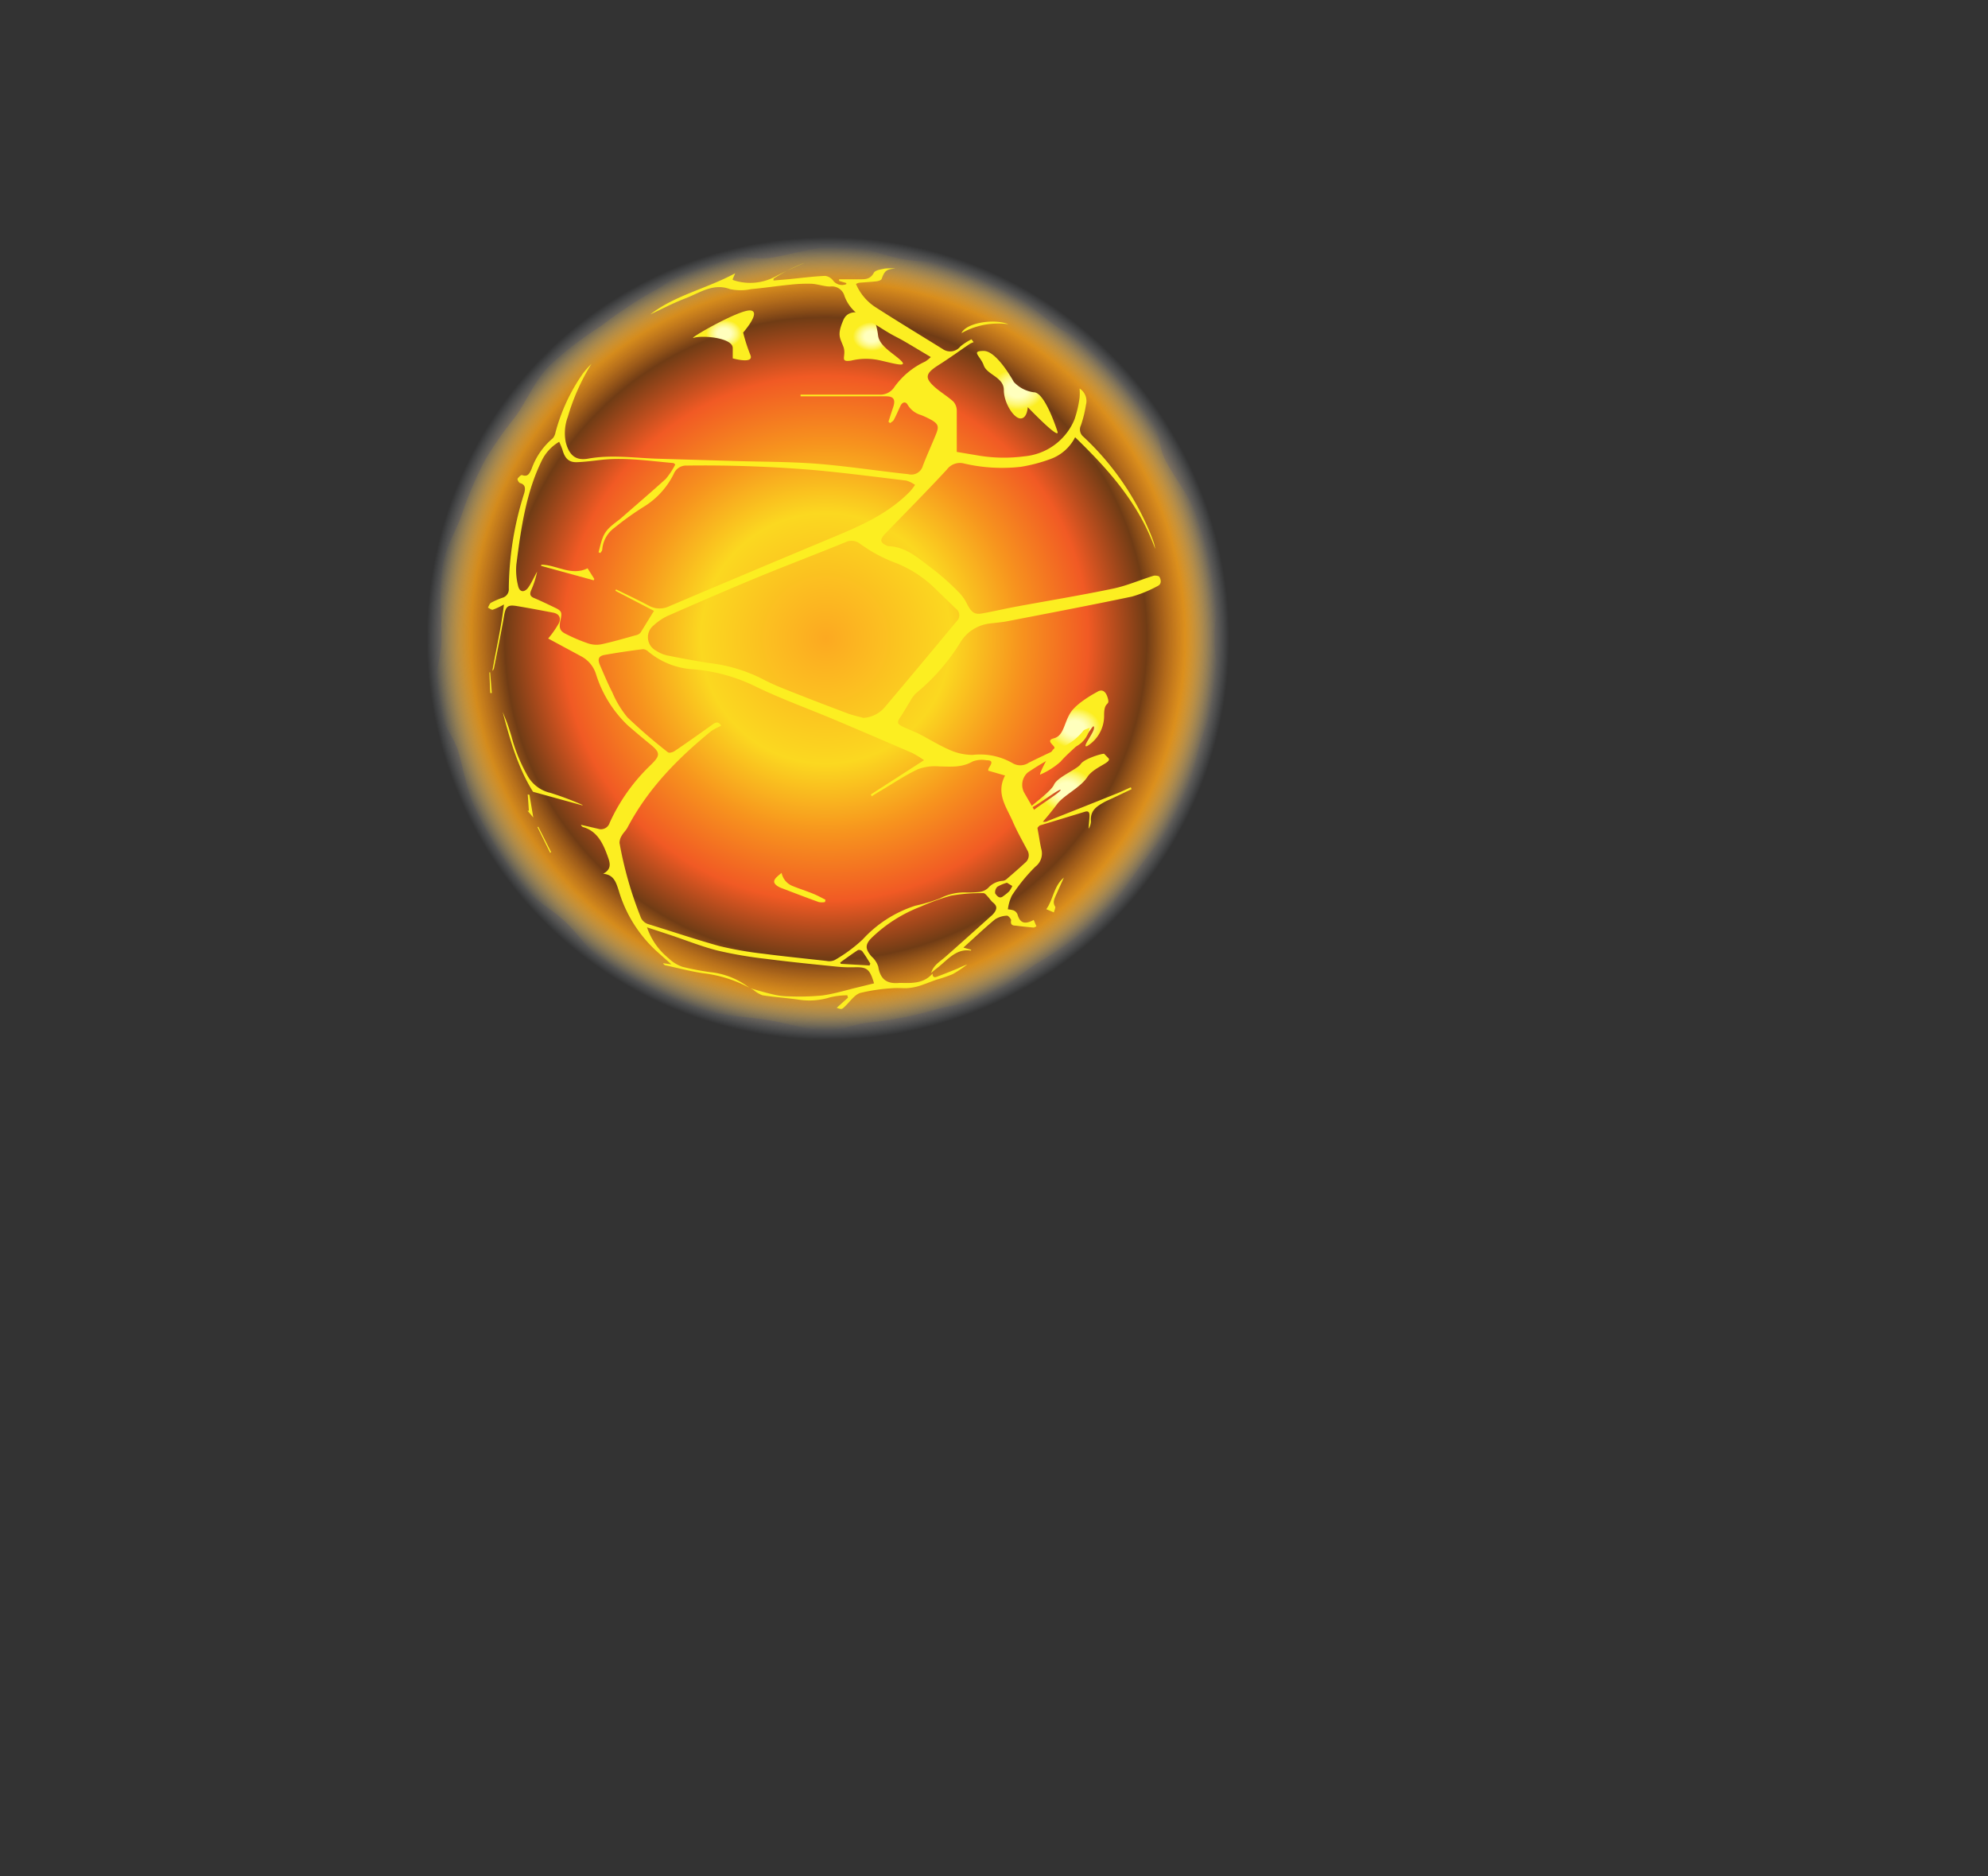 <svg xmlns="http://www.w3.org/2000/svg" xmlns:xlink="http://www.w3.org/1999/xlink" viewBox="0 0 275 259.5"><rect x="0" y="0" width="275" height="259.5" fill="#333333" stroke="none"/><defs><style>.cls-1{isolation:isolate;}.cls-2{fill:url(#Degradado_sin_nombre_141);}.cls-3{fill:url(#Degradado_sin_nombre_134);}.cls-4{fill:url(#Degradado_sin_nombre_95);}.cls-5{fill:url(#Degradado_sin_nombre_95-2);}.cls-6{fill:url(#Degradado_sin_nombre_95-3);}.cls-7{fill:url(#Degradado_sin_nombre_95-4);}.cls-8{fill:url(#Degradado_sin_nombre_95-5);}.cls-9{fill:#fcee21;}.cls-10{fill:none;mix-blend-mode:multiply;opacity:0.4;}</style><radialGradient id="Degradado_sin_nombre_141" cx="114.54" cy="88.31" r="55.5" gradientUnits="userSpaceOnUse"><stop offset="0" stop-color="#603813"/><stop offset="0.81" stop-color="#f15a24"/><stop offset="0.89" stop-color="#f7931e"/><stop offset="1" stop-color="#cce0f4" stop-opacity="0"/></radialGradient><radialGradient id="Degradado_sin_nombre_134" cx="114.24" cy="88.31" r="54.17" gradientUnits="userSpaceOnUse"><stop offset="0" stop-color="#fca921"/><stop offset="0.32" stop-color="#fbd820"/><stop offset="0.5" stop-color="#f7931e"/><stop offset="0.67" stop-color="#f15a24"/><stop offset="0.82" stop-color="#703c15"/><stop offset="1" stop-color="#facf20" stop-opacity="0"/></radialGradient><radialGradient id="Degradado_sin_nombre_95" cx="100.37" cy="61.87" r="4.38" gradientTransform="translate(0.79 -0.88) scale(0.99 0.76)" gradientUnits="userSpaceOnUse"><stop offset="0.2" stop-color="#ffffbd"/><stop offset="0.24" stop-color="#fffeb4"/><stop offset="0.32" stop-color="#fefb9a"/><stop offset="0.42" stop-color="#fef771"/><stop offset="0.53" stop-color="#fcf038"/><stop offset="0.57" stop-color="#fcee21"/><stop offset="0.88" stop-color="#fcee21"/></radialGradient><radialGradient id="Degradado_sin_nombre_95-2" cx="120.99" cy="62.41" r="4.6" xlink:href="#Degradado_sin_nombre_95"/><radialGradient id="Degradado_sin_nombre_95-3" cx="141.4" cy="72.04" r="6.58" xlink:href="#Degradado_sin_nombre_95"/><radialGradient id="Degradado_sin_nombre_95-4" cx="149.36" cy="133.67" r="6.35" xlink:href="#Degradado_sin_nombre_95"/><radialGradient id="Degradado_sin_nombre_95-5" cx="148.27" cy="144.99" r="6.76" xlink:href="#Degradado_sin_nombre_95"/></defs><g class="cls-1"><g id="Layer_2" data-name="Layer 2"><g id="Variacion_A" data-name="Variacion A"><g id="AssetsF3"><g id="LoinE3"><circle class="cls-2" cx="114.54" cy="88.31" r="55.5"/><path class="cls-3" d="M168,88.31c0-2.52.62-5,.28-7.42-.4-2.9-1.83-6.52-2.68-9.26-.94-3-2.92-5.13-4.35-7.89-1.08-2.07-.71-4.07-2-6-2-2.88-3.61-6.31-6.14-8.74-1.85-1.78-5-2.43-7.07-3.93-3.57-2.56-6.85-6.23-11-7.86-3-1.17-7-.77-10.26-1.39s-5.12-1.75-8.6-1.75c-3.09,0-6.48,1.07-9.43,1.57-2.44.42-6.32-.74-8.64,0-2.76.88-5.31,3.42-7.86,4.71a60,60,0,0,0-7.07,4.72A49.21,49.21,0,0,0,76,50.59c-2,2-3.09,4.79-4.72,7.07a53.32,53.32,0,0,0-4.14,5.89,52.45,52.45,0,0,0-3.26,7.62c-.7,2.07-2.07,4.19-2.51,6.37-.71,3.48-.3,7.08-.3,10.77,0,3-1.33,5.87-.87,8.7.38,2.32,2.48,4.6,3.15,6.81.87,2.86,1.18,5.62,2.5,8.26A73,73,0,0,0,71.82,122c1.9,2.53,4,3.31,6.33,5.45,2,1.9,4.23,5.21,6.54,6.77,3.79,2.55,7.93,3.85,12.32,5.37,3,1,6.1,1,9.3,1.52,2.68.42,5.42,1.42,8.21,1.42,1.88,0,3.73-.89,5.56-1.08a52,52,0,0,0,9-1.71c2.62-.73,5.15-.88,7.59-2s4.52-3,6.64-4.4a59,59,0,0,0,8.53-6c2.47-2.31,3.94-4.85,5.94-7.59,1.76-2.42,4.11-5,5.46-7.71,1.46-2.94,1.87-6,2.77-9.26.67-2.36,1.95-4.78,2.29-7.26S168,90.75,168,88.31Z"/><path class="cls-4" d="M102.8,46s2.56-2.91,1-3.06-9,4.15-7.8,3.78,5.36,0,5.36,1.42v1.43s3,.85,2.44-.47A23.54,23.54,0,0,1,102.8,46Z"/><path class="cls-5" d="M120.83,43.89s-3.24-1.78-4.16.36-.47,2.44,0,3.72-.64,2.18,1.07,1.91a8.74,8.74,0,0,1,4.13,0c1.73.39,3.79,1,2.76,0s-3-2-3.17-3.5A10.15,10.15,0,0,0,120.83,43.89Z"/><path class="cls-6" d="M140.24,52.83s-2.31-4.29-4.16-4.29-.46.69,0,2,2.78,1.62,2.78,3.41,1.38,3.93,2.31,3.93,1-1.56,1-1.56,4.57,4.77,4.1,3.34-1.93-5.45-3.28-5.4A4.61,4.61,0,0,1,140.24,52.83Z"/><path class="cls-7" d="M151.8,95.69s-2.77,1.43-3.7,2.86-.92,3.21-2.31,3.57.46,1.12,0,1.45-2.31,3.91-1.85,3.55a10.28,10.28,0,0,0,2.78-1.78c.92-1.08,2.31-2.15,3.23-3.22s1.39-2.14,1.39-1.43-1.85,2.86-.93,2.5a4.92,4.92,0,0,0,2.32-4.28c0-2.15.92-1.08.46-2.5S151.8,95.69,151.8,95.69Z"/><path class="cls-8" d="M152.73,104.26c-.47,0-2.78.72-3.24,1.43s-3.24,1.79-3.7,2.86-4.16,3.57-3.23,3.22,4.16-2.86,4.16-2.5-4.16,2.85-4.63,3.57a4.22,4.22,0,0,0-.46,2.14c0,.36.09,1.43,1.43,0a42.34,42.34,0,0,0,3.19-3.78c.93-1.22,3.24-2.29,4.16-3.72s3.5-2,2.91-2.62Z"/><path class="cls-9" d="M129,134.67c0,.52.27.56.59.44,1-.38,2-.77,3-1.19a8.6,8.6,0,0,1,1.21-.51,17.47,17.47,0,0,1-2,1.33,18.73,18.73,0,0,1-2.22.76c-.87.3-1.73.67-2.61.93a7.49,7.49,0,0,1-1.63.26c-.61,0-1.23-.05-1.84,0a25.16,25.16,0,0,0-4.51.66c-.77.24-1.38,1.16-2.05,1.8-.5.49-.49.5-1.2.25l1.56-1.4-.09-.33a10.69,10.69,0,0,0-2.34.27,9.72,9.72,0,0,1-4.54.31c-1.61-.22-3.24-.33-4.85-.58a4.08,4.08,0,0,1-1.25-.74l-.39-.22c1,.29,2.09.61,3.15.85a9.42,9.42,0,0,0,2,.25,33.93,33.93,0,0,0,4.73-.11c1.7-.23,3.38-.76,5.07-1.16l2.12-.52c-.6-2-1-2.25-2.61-2.23a19.24,19.24,0,0,1-2.52-.08c-3.25-.33-6.5-.65-9.74-1.07a58.38,58.38,0,0,1-6.71-1.14c-2.21-.55-4.35-1.41-6.52-2.14l-3.31-1.09a9.36,9.36,0,0,0,3,4.29,5.14,5.14,0,0,0,1.9,1.17,35.17,35.17,0,0,0,3.84.74,10.59,10.59,0,0,1,5.39,2.14,18.05,18.05,0,0,0-6.44-2c-1.73-.27-3.45-.72-5.17-1.09a.48.48,0,0,1-.29-.29l1.14.16-2.11-1.88a18.45,18.45,0,0,1-5.18-8.35c-.36-1.09-.65-2.17-2.15-2.3,1.12-.59,1-1.37.71-2.19-.67-1.92-1.47-3.7-3.49-4.27a.46.46,0,0,1-.28-.31l2.38.55a1.25,1.25,0,0,0,1.58-.82,25.72,25.72,0,0,1,5.68-8c1.38-1.35,1.36-1.72-.13-2.93-1-.81-2-1.66-3-2.52a16.64,16.64,0,0,1-4.45-7.17,4.19,4.19,0,0,0-2-2.4l-4.6-2.48a13.67,13.67,0,0,0,1.47-2.1c.37-.81,0-1.33-.79-1.48-1.69-.32-3.38-.64-5.07-.92-1.25-.2-1.5.1-1.73,1.45-.41,2.38-.9,4.74-1.37,7.11a.64.64,0,0,1-.23.41c.51-3,1.23-6,1.6-9.18a9.91,9.91,0,0,1-1.53.72c-.19.06-.46-.18-.69-.28.14-.23.23-.56.42-.67a10,10,0,0,1,1.57-.69,1.22,1.22,0,0,0,.9-1.29,44.65,44.65,0,0,1,2.13-13.17c.19-.68.18-1.22-.6-1.42a.82.82,0,0,1-.33-.58c.16-.23.49-.57.65-.51.77.27,1-.19,1.3-.85a9.77,9.77,0,0,1,2.94-4.25,1.74,1.74,0,0,0,.37-.81,25.6,25.6,0,0,1,3.79-8.14,11.34,11.34,0,0,1,1.18-1.33,29.4,29.4,0,0,0-3.26,7.3,6.46,6.46,0,0,0-.3,3.47c.5,2.05,1.56,2.61,3.11,2.33,3.12-.56,6.21-.12,9.31,0l10.72.32c3.83.12,7.68.09,11.5.38,4.26.33,8.51,1,12.76,1.45a1.64,1.64,0,0,0,2-1.14c.58-1.52,1.27-3,1.87-4.5.37-.94.25-1.29-.57-1.8a12.12,12.12,0,0,0-1.54-.74A3.17,3.17,0,0,1,125.56,56c-.26-.5-.74-.41-1,.14s-.58,1.31-.92,1.94c-.1.19-.34.3-.52.45l-.22-.2c.21-.64.41-1.29.63-1.93.38-1.09.13-1.57-.92-1.58-3.19,0-6.39,0-9.58,0h-2.29v-.23h4.9l6,0a2.32,2.32,0,0,0,2-.94A10.79,10.79,0,0,1,128,50a5.08,5.08,0,0,0,.76-.61c-1.35-.8-2.56-1.54-3.79-2.25-.7-.4-1.43-.74-2.12-1.16-1.12-.67-2.21-1.41-3.34-2a5.55,5.55,0,0,1-2.68-3,1.81,1.81,0,0,0-2-1.35c-.84,0-1.68-.33-2.54-.38a20.81,20.81,0,0,0-3,.13c-1.79.17-3.58.45-5.38.61a7.08,7.08,0,0,1-2.94,0c-2.32-.87-4.18.53-6.16,1.28-1.7.65-3.33,1.51-4.86,2.22,3.44-2.66,7.74-3.53,11.75-5.69l-.37.86a.62.62,0,0,0,.17.11,7.36,7.36,0,0,0,5.7-.49q2.06-1.07,4.18-1.95A22.56,22.56,0,0,0,107,38.54l0,.26,2.29-.2c1.62-.16,3.23-.37,4.86-.44a1.68,1.68,0,0,1,1.12.68,1.55,1.55,0,0,0,1.8.46s0,0,0-.15l-1-.3v-.22c1,0,1.94,0,2.91,0,.71,0,1.41,0,1.89-.88.2-.4,1-.48,1.51-.6a8,8,0,0,1,1.48,0c-1.24.08-1.5.31-1.9,1.43-.07.18-.45.3-.69.33-.81.09-1.63.13-2.44.2a1.64,1.64,0,0,0-.42.17A7.2,7.2,0,0,0,121,42.42c3.11,2,6.26,3.91,9.39,5.85a1.79,1.79,0,0,0,2.45-.34,8.07,8.07,0,0,1,1.55-1l.29.4a3.43,3.43,0,0,0-.52.23c-1.48,1-2.93,2.06-4.43,3-1.78,1.15-1.86,1.76-.24,3.14.77.65,1.63,1.16,2.38,1.84a1.91,1.91,0,0,1,.48,1.2c0,1.88,0,3.75,0,5.77l2.69.45a21.5,21.5,0,0,0,6.65.16A8.31,8.31,0,0,0,148.64,58a15.6,15.6,0,0,0,.7-3,7.43,7.43,0,0,0,0-1.26,2.05,2.05,0,0,1,.88,2.26,16.36,16.36,0,0,1-.7,2.84,1.3,1.3,0,0,0,.36,1.58,38.18,38.18,0,0,1,9.43,13.81c.11.29.21.57.31.87a5.18,5.18,0,0,1,.18.84c-2.29-6.36-6.48-11-11.08-15.46a6.15,6.15,0,0,1-3.37,3,22.06,22.06,0,0,1-4.13,1.09,23.12,23.12,0,0,1-8-.49,2.24,2.24,0,0,0-2.24.87c-2.77,3-5.6,5.84-8.41,8.75-.11.11-.22.23-.32.35-.52.63-.45,1,.25,1.34a1.08,1.08,0,0,0,.43.16c2.53.08,4.33,1.87,6.26,3.29a33.33,33.33,0,0,1,3.6,3.25,6.42,6.42,0,0,1,1.06,1.61c.57,1,.95,1.34,2,1.15,1.49-.26,3-.62,4.44-.89,4.56-.85,9.13-1.59,13.67-2.54,1.89-.39,3.71-1.19,5.58-1.77.26-.08.74,0,.83.12.25.43.35,1-.23,1.29a17.56,17.56,0,0,1-3.56,1.46c-5.72,1.2-11.46,2.29-17.19,3.4-.91.18-1.83.23-2.74.36a5.53,5.53,0,0,0-3.89,2.71,28.26,28.26,0,0,1-6,6.86,4.38,4.38,0,0,0-.86,1.15c-.46.73-.88,1.5-1.36,2.2s-.41.93.21,1.25,1.52.66,2.26,1c1.48.76,2.91,1.66,4.43,2.31a7.81,7.81,0,0,0,3.1.66,9,9,0,0,1,5.56,1.16,2.1,2.1,0,0,0,2.21-.08c1.33-.66,2.66-1.29,4-1.91a7.72,7.72,0,0,0,3.51-2.47c.15-.22.52-.27.92-.46a3.59,3.59,0,0,1-1.75,2.51c-1,.49-2,.87-3,1.39q-2,1.06-3.82,2.29a2.28,2.28,0,0,0-.5,2.78c.67,1.17,1.36,2.32,2,3.51a.88.88,0,0,0,1.26.42q4.75-1.87,9.5-3.78c.67-.26,1.31-.58,2-.88l.1.26-2.59,1.23c-.42.2-.86.37-1.26.6-1,.57-1.91,1.14-1.77,2.64a2.12,2.12,0,0,1-.31,1c0-.59.09-1.18.11-1.76s-.2-.73-.67-.58l-6.57,2c.06.39.14.79.21,1.19.11.64.21,1.28.35,1.91a2.29,2.29,0,0,1-.81,2.49,23.87,23.87,0,0,0-3.25,4,6.28,6.28,0,0,0-.55,1.9,3.69,3.69,0,0,1,.8.15,1,1,0,0,1,.52.52c.3,1.07.84,1.41,1.83,1a3.29,3.29,0,0,0,.42-.21c.13.29.25.58.38.9-.15.06-.29.17-.42.16-.84-.07-1.68-.17-2.51-.27-.38,0-.7-.13-.57-.75,0-.16-.39-.64-.57-.62a3.25,3.25,0,0,0-1.66.51c-1.46,1.21-2.85,2.53-4.37,3.9l1.09.31s-.06.12-.08.11c-2.05-.33-3.25,1.36-4.69,2.45a9.86,9.86,0,0,0-.79.66c.31-1.09,1.19-1.56,1.92-2.2,2.1-1.85,4.18-3.72,6.26-5.59a3,3,0,0,0,.56-.57c.44-.61.35-1-.25-1.46a5.75,5.75,0,0,1-.49-.58c-.24-.24-.52-.67-.77-.66a23.9,23.9,0,0,0-4.48.35,30.2,30.2,0,0,0-4.2,1.52,20.05,20.05,0,0,0-6.68,4.22c-1.05,1-1,1.62-.11,2.67a3.2,3.2,0,0,1,.93,1.41c.3,1.93,1.39,2.4,2.93,2.25.1,0,.21,0,.31,0C126.33,136,127.82,136,129,134.67Zm7.7-28.07a.8.8,0,0,1,.13-.44c.48-.73.43-1-.37-1a3.51,3.51,0,0,0-1.94.18c-1.48.85-3,.7-4.57.67a6.85,6.85,0,0,0-2.93.37c-1.73.8-3.35,1.9-5,2.88-.48.28-1,.59-1.43.89l-.13-.26,7.36-4.74a14.08,14.08,0,0,0-1.63-1q-5.43-2.35-10.87-4.65c-3.56-1.49-7.19-2.8-10.67-4.48a24,24,0,0,0-8.85-2.45,10.58,10.58,0,0,1-6.12-2.44,1.17,1.17,0,0,0-.74-.34c-1.77.23-3.54.48-5.31.8-.84.15-1,.59-.62,1.45.54,1.24,1.06,2.5,1.68,3.7a14,14,0,0,0,2.1,3.48,73.14,73.14,0,0,0,5.6,4.83c.19.15.69,0,.94-.17,1.79-1.21,3.55-2.46,5.31-3.72.47-.33.82-.32,1.12.23a8.64,8.64,0,0,0-1.38.74c-4.55,3.71-8.69,7.86-11.58,13.34-.21.41-.58.72-.8,1.13a1.88,1.88,0,0,0-.3,1,52.81,52.81,0,0,0,2.89,10.17,1.66,1.66,0,0,0,1.15,1.08c3.25,1,6.47,2.09,9.74,3a48.5,48.5,0,0,0,6.11,1.07c2.91.38,5.84.67,8.76,1a1.79,1.79,0,0,0,1.11-.12,20.56,20.56,0,0,0,3.87-2.85,16.83,16.83,0,0,1,7.28-4.67,24.06,24.06,0,0,0,3.38-1,7.44,7.44,0,0,1,3.48-.84,14.14,14.14,0,0,0,2.06-.07,2.18,2.18,0,0,0,1.14-.53,3,3,0,0,1,2-1,.93.93,0,0,0,.56-.23c.86-.74,1.73-1.49,2.57-2.27a1.32,1.32,0,0,0,.32-1.72c-.68-1.3-1.41-2.57-2-3.93-.85-2-2.41-3.9-1.09-6.42ZM85.13,81.72l.08-.2c1.51.74,3,1.44,4.51,2.24a3.07,3.07,0,0,0,2.87.09q10.59-4.5,21.2-8.93c4.25-1.79,8.58-3.4,12-6.85a7.58,7.58,0,0,0,.79-1,4.26,4.26,0,0,0-1.19-.59c-4-.49-8-1-12-1.39A180.55,180.55,0,0,0,95,64.4a1.84,1.84,0,0,0-1.8,1.15A11.08,11.08,0,0,1,89,70.13,40.37,40.37,0,0,0,85,73a4.12,4.12,0,0,0-1.69,3c0,.18-.17.34-.26.5l-.25-.11c.18-.68.33-1.38.57-2,.51-1.4,1.74-2,2.72-2.87,2-1.75,4-3.46,6-5.27a10.18,10.18,0,0,0,1.32-2c-.17-.14-.21-.19-.25-.2-3.33-.29-6.65-.81-10-.44-1.12.13-2.24.28-3.35.32s-1.67-.52-2-1.7a10.28,10.28,0,0,0-.46-1.12A6.09,6.09,0,0,0,75,63.59c-2.24,4.51-2.93,9.49-3.57,14.48A8.83,8.83,0,0,0,71.66,81c.19.93.86,1,1.4.29.34-.48.59-1,.89-1.57.11-.22.23-.44.35-.66a12.06,12.06,0,0,1-.81,2.55c-.24.55-.18.87.37,1.1,1,.42,1.93.88,2.9,1.34s1,.67.77,1.74-.08,1.48.71,1.88A23.26,23.26,0,0,0,81.37,89a3.6,3.6,0,0,0,1.81.12c1.6-.35,3.18-.81,4.76-1.25a1.14,1.14,0,0,0,.67-.37c.63-1,1.22-2,1.86-3Zm34.3,17.58a4.24,4.24,0,0,0,3-1.52q5-5.93,9.95-11.9a1.11,1.11,0,0,0-.14-1.68l-2.76-2.67A16.37,16.37,0,0,0,124,77.9a20.36,20.36,0,0,1-5-2.67,1.92,1.92,0,0,0-2.08-.22c-4,1.64-8.09,3.18-12.11,4.84s-8.25,3.5-12.36,5.3a7.45,7.45,0,0,0-2,1.33A2.09,2.09,0,0,0,90.76,90a4.4,4.4,0,0,0,1.49.65c1.93.39,3.87.75,5.81,1.06a21.66,21.66,0,0,1,7.15,2.08,32.82,32.82,0,0,0,3.25,1.49q4.29,1.71,8.61,3.33C117.84,98.92,118.64,99.08,119.43,99.3Zm.86,34.25.1-.27c-.36-.57-.71-1.16-1.11-1.7a.62.62,0,0,0-.59-.17c-.84.54-1.65,1.14-2.46,1.72l.07.19Zm19-11.45a5.27,5.27,0,0,0-1.33.56,1.09,1.09,0,0,0-.3.91c.25.36.61.83,1.14.37a6.3,6.3,0,0,0,.8-.65,3.58,3.58,0,0,0,.43-.74Z"/><path class="cls-9" d="M80.63,111.42l-6.9-1.9c-2.09-3.34-3.19-7.18-4.2-11.07.21.54.44,1.07.64,1.62s.39,1.16.57,1.75A22.88,22.88,0,0,0,73,107.35a4.83,4.83,0,0,0,3.14,2.32,43,43,0,0,1,4.26,1.59A.68.68,0,0,1,80.63,111.42Z"/><path class="cls-9" d="M133,46.08c.64-1.41,4.43-2.06,6.51-1.23A10.36,10.36,0,0,0,133,46.08Z"/><path class="cls-9" d="M147.17,121.38c-.43,1-.78,1.7-1.11,2.46-.21.5-.48,1-.1,1.57.09.14-.11.51-.18.8l-1.05-.45C145.7,124.48,145.73,122.59,147.17,121.38Z"/><path class="cls-9" d="M73.24,109.94c.18,1.08.37,2.15.53,3.14l-.79-.93.18,0L73,109.89Z"/><path class="cls-9" d="M74.46,114.35c.59,1.18,1.19,2.35,1.78,3.52l-.14.09-1.75-3.54Z"/><path class="cls-9" d="M67.8,93c.08,1,.16,1.91.23,2.86l-.21,0-.13-2.86Z"/><path class="cls-9" d="M108.12,120.74a2.47,2.47,0,0,0,1.54,1.82c.93.38,1.89.68,2.82,1.06.58.23,1.13.54,1.69.82,0,.11,0,.23-.07.34a2.49,2.49,0,0,1-.82,0c-1.73-.62-3.44-1.28-5.15-1.93a2.75,2.75,0,0,1-.49-.23c-.7-.43-.73-.83-.1-1.39C107.71,121.06,107.9,120.92,108.12,120.74Z"/><path class="cls-9" d="M74.88,78.11c2.1,0,4.13,1.62,6.4.5l.93,1.47-.08.19-7.28-2Z"/></g></g></g><g id="Layer_102" data-name="Layer 102"><g id="Espalda"><rect class="cls-10" width="275" height="259.5"/></g></g></g></g></svg>